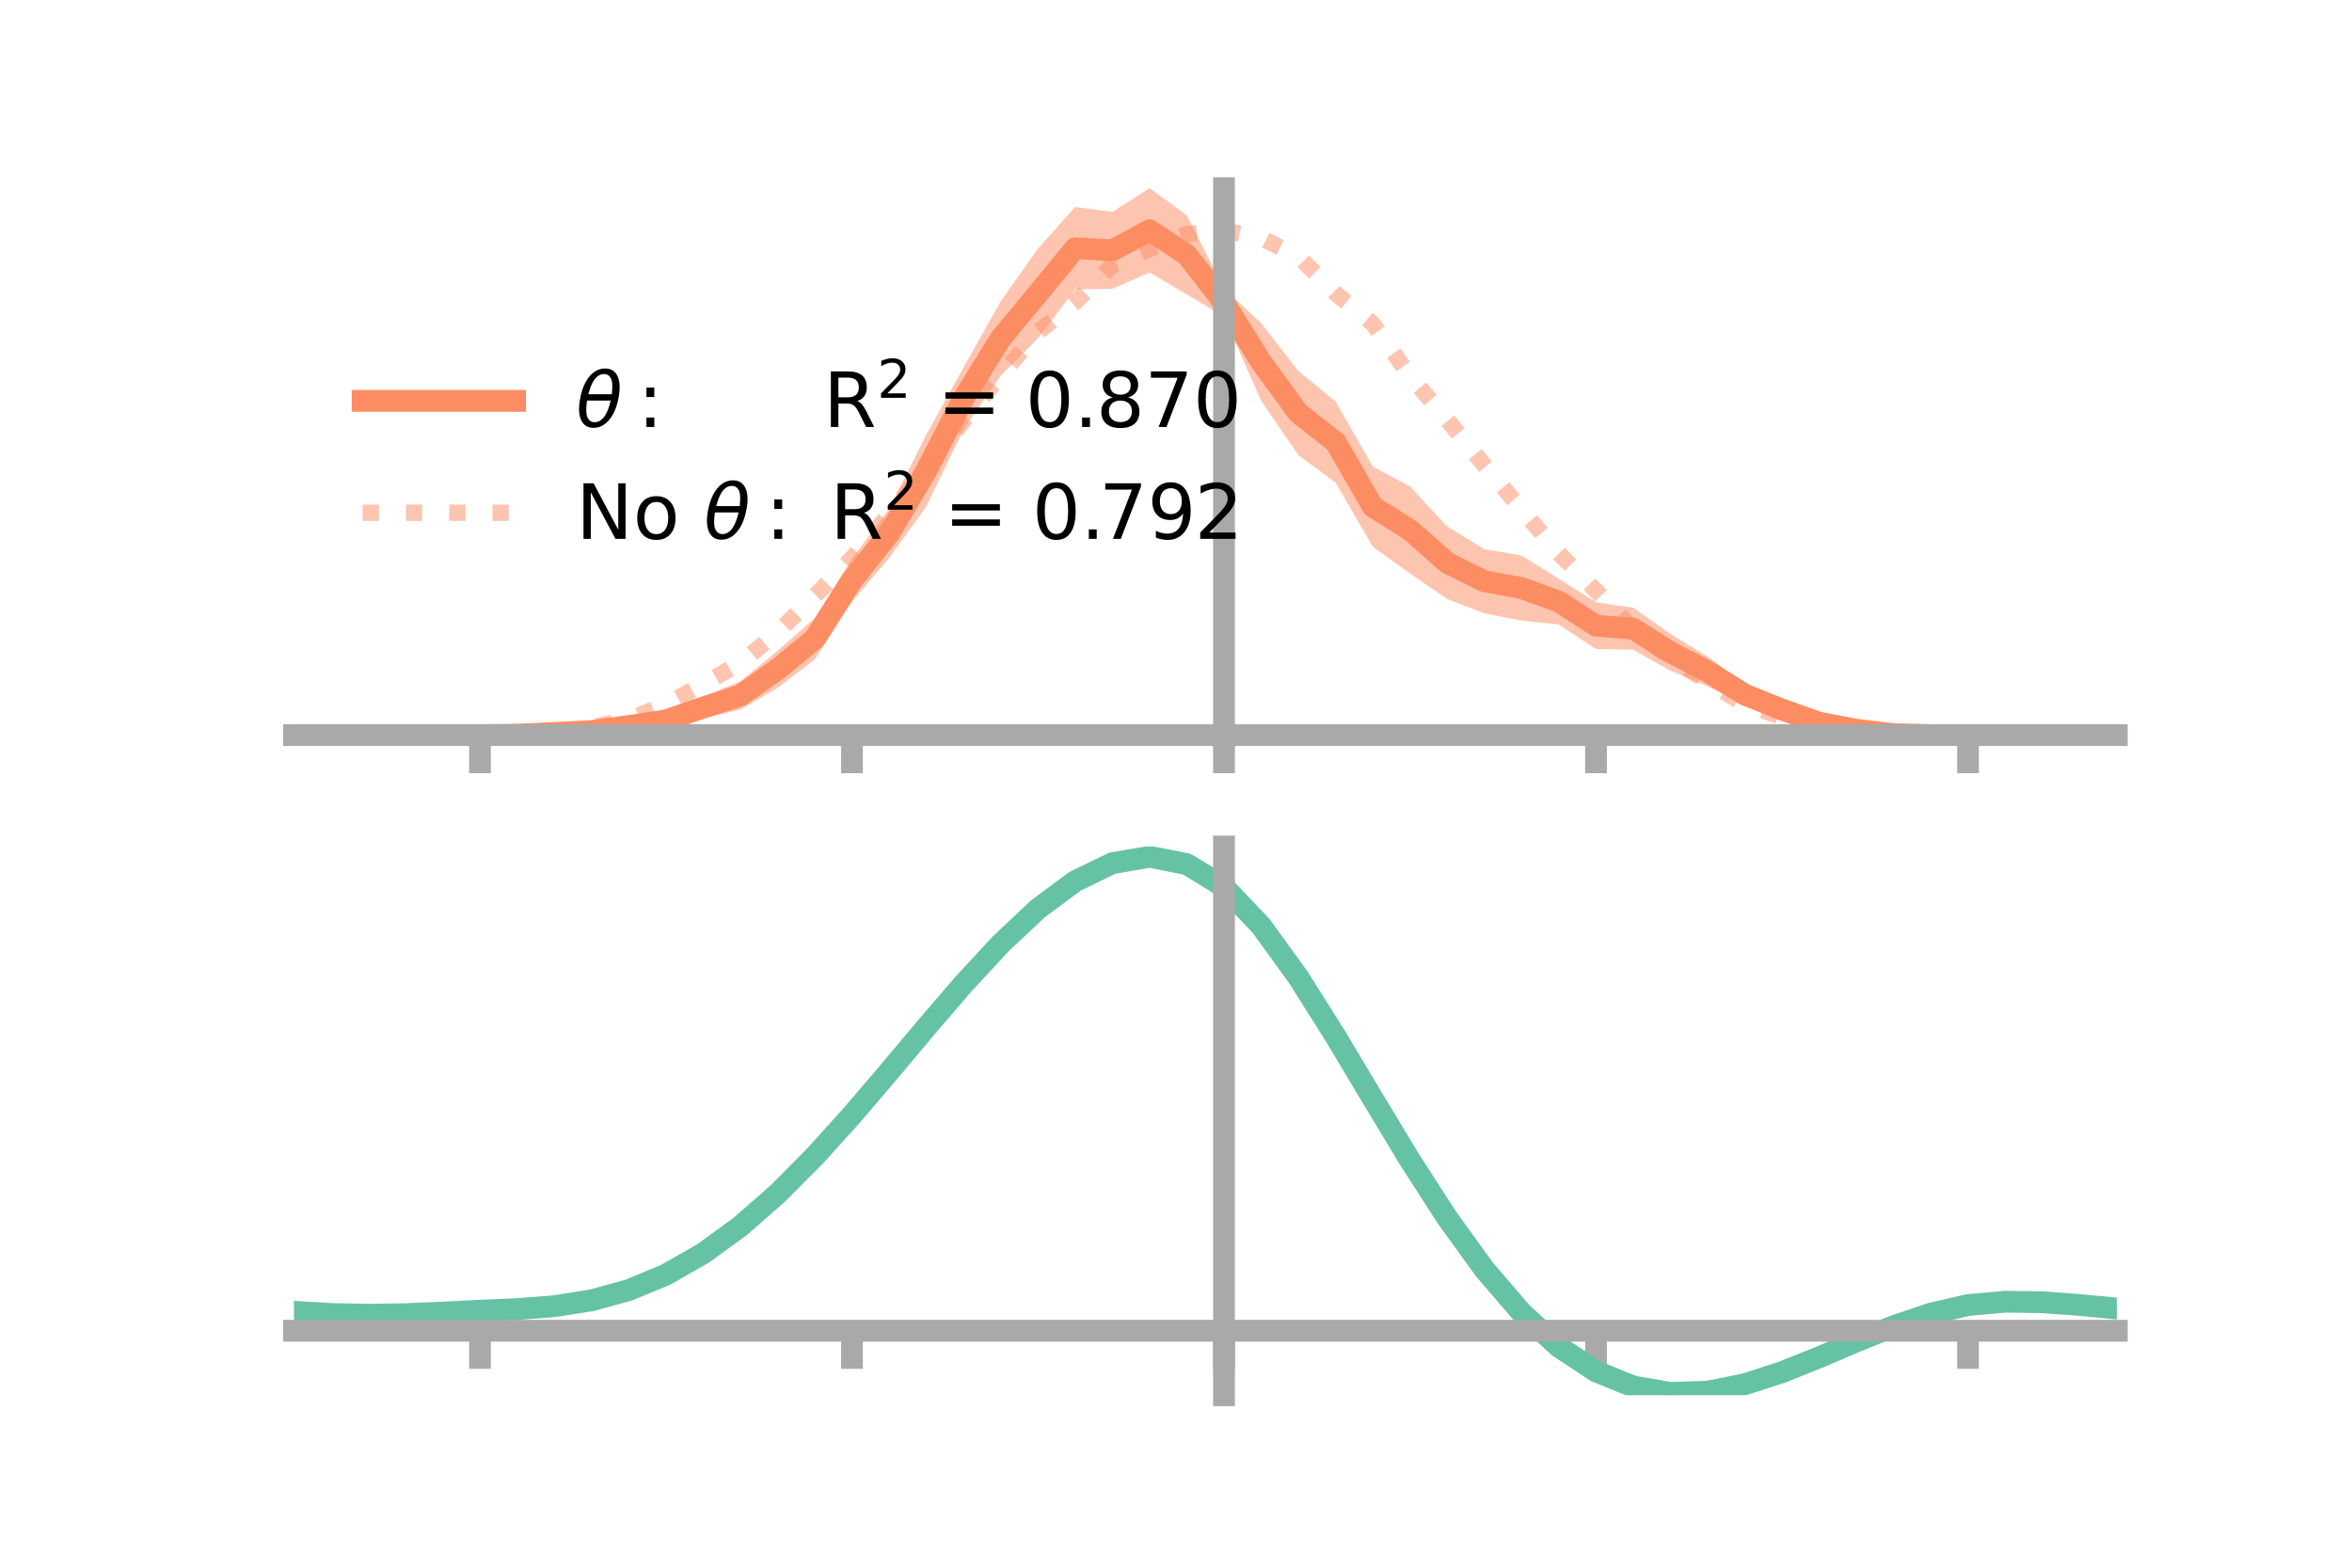 <?xml version="1.0" encoding="utf-8" standalone="no"?>
<!DOCTYPE svg PUBLIC "-//W3C//DTD SVG 1.1//EN"
  "http://www.w3.org/Graphics/SVG/1.1/DTD/svg11.dtd">
<!-- Created with matplotlib (https://matplotlib.org/) -->
<svg height="144pt" version="1.1" viewBox="0 0 216 144" width="216pt" xmlns="http://www.w3.org/2000/svg" xmlns:xlink="http://www.w3.org/1999/xlink">
 <defs>
  <style type="text/css">*{stroke-linecap:butt;stroke-linejoin:round;}</style>
 </defs>
 <g id="figure_1">
  <g id="patch_1">
   <path d="M 0 144 
L 216 144 
L 216 0 
L 0 0 
z
" style="fill:none;"/>
  </g>
  <g id="axes_1">
   <g id="patch_2">
    <path d="M 27 67.68 
L 194.4 67.68 
L 194.4 17.28 
L 27 17.28 
z
" style="fill:none;"/>
   </g>
   <g id="PolyCollection_1">
    <path clip-path="url(#p820ce96ad7)" d="M 27 67.521 
L 27 67.521 
L 30.416 67.521 
L 33.833 67.521 
L 37.249 67.521 
L 40.665 67.521 
L 44.082 67.52 
L 47.498 67.422 
L 50.914 67.091 
L 54.331 66.73 
L 57.747 66.123 
L 61.163 65.381 
L 64.58 64 
L 67.996 62.581 
L 71.412 59.779 
L 74.829 56.766 
L 78.245 51.315 
L 81.661 46.734 
L 85.078 39.904 
L 88.494 33.738 
L 91.91 27.652 
L 95.327 22.833 
L 98.743 19.012 
L 102.159 19.465 
L 105.576 17.28 
L 108.992 19.78 
L 112.408 26.502 
L 115.824 29.692 
L 119.241 34.083 
L 122.657 36.883 
L 126.073 42.865 
L 129.49 44.68 
L 132.906 48.363 
L 136.322 50.439 
L 139.739 51.034 
L 143.155 53.164 
L 146.571 55.332 
L 149.988 55.818 
L 153.404 58.217 
L 156.82 60.312 
L 160.237 62.856 
L 163.653 64.346 
L 167.069 65.801 
L 170.486 66.597 
L 173.902 67.196 
L 177.318 67.459 
L 180.735 67.521 
L 184.151 67.521 
L 187.567 67.521 
L 190.984 67.521 
L 194.4 67.521 
L 194.4 67.521 
L 194.4 67.521 
L 190.984 67.521 
L 187.567 67.521 
L 184.151 67.521 
L 180.735 67.521 
L 177.318 67.592 
L 173.902 67.68 
L 170.486 67.472 
L 167.069 66.969 
L 163.653 66.004 
L 160.237 64.756 
L 156.82 63.041 
L 153.404 61.607 
L 149.988 59.681 
L 146.571 59.621 
L 143.155 57.365 
L 139.739 57.005 
L 136.322 56.344 
L 132.906 55.025 
L 129.49 52.678 
L 126.073 50.222 
L 122.657 44.334 
L 119.241 41.805 
L 115.824 36.818 
L 112.408 29.085 
L 108.992 27.047 
L 105.576 25.024 
L 102.159 26.525 
L 98.743 26.574 
L 95.327 31.078 
L 91.91 34.504 
L 88.494 39.446 
L 85.078 46.516 
L 81.661 51.257 
L 78.245 55.264 
L 74.829 60.577 
L 71.412 63.181 
L 67.996 65.182 
L 64.58 65.98 
L 61.163 66.961 
L 57.747 67.255 
L 54.331 67.577 
L 50.914 67.562 
L 47.498 67.549 
L 44.082 67.521 
L 40.665 67.521 
L 37.249 67.521 
L 33.833 67.521 
L 30.416 67.521 
L 27 67.521 
z
" style="fill:#fc8d62;fill-opacity:0.5;"/>
   </g>
   <g id="matplotlib.axis_1">
    <g id="xtick_1">
     <g id="line2d_1">
      <defs>
       <path d="M 0 0 
L 0 3.5 
" id="m5cb492a3f5" style="stroke:#a9a9a9;stroke-width:2;"/>
      </defs>
      <g>
       <use style="fill:#a9a9a9;stroke:#a9a9a9;stroke-width:2;" x="44.082" xlink:href="#m5cb492a3f5" y="67.521"/>
      </g>
     </g>
    </g>
    <g id="xtick_2">
     <g id="line2d_2">
      <g>
       <use style="fill:#a9a9a9;stroke:#a9a9a9;stroke-width:2;" x="78.245" xlink:href="#m5cb492a3f5" y="67.521"/>
      </g>
     </g>
    </g>
    <g id="xtick_3">
     <g id="line2d_3">
      <g>
       <use style="fill:#a9a9a9;stroke:#a9a9a9;stroke-width:2;" x="112.408" xlink:href="#m5cb492a3f5" y="67.521"/>
      </g>
     </g>
    </g>
    <g id="xtick_4">
     <g id="line2d_4">
      <g>
       <use style="fill:#a9a9a9;stroke:#a9a9a9;stroke-width:2;" x="146.571" xlink:href="#m5cb492a3f5" y="67.521"/>
      </g>
     </g>
    </g>
    <g id="xtick_5">
     <g id="line2d_5">
      <g>
       <use style="fill:#a9a9a9;stroke:#a9a9a9;stroke-width:2;" x="180.735" xlink:href="#m5cb492a3f5" y="67.521"/>
      </g>
     </g>
    </g>
   </g>
   <g id="matplotlib.axis_2"/>
   <g id="line2d_6">
    <path clip-path="url(#p820ce96ad7)" d="M 27 67.521 
L 30.416 67.521 
L 33.833 67.521 
L 37.249 67.521 
L 40.665 67.521 
L 44.082 67.521 
L 47.498 67.486 
L 50.914 67.327 
L 54.331 67.153 
L 57.747 66.689 
L 61.163 66.171 
L 64.58 64.99 
L 67.996 63.881 
L 71.412 61.48 
L 74.829 58.671 
L 78.245 53.289 
L 81.661 48.996 
L 85.078 43.21 
L 88.494 36.592 
L 91.91 31.078 
L 95.327 26.956 
L 98.743 22.793 
L 102.159 22.995 
L 105.576 21.152 
L 108.992 23.414 
L 112.408 27.794 
L 115.824 33.255 
L 119.241 37.944 
L 122.657 40.608 
L 126.073 46.543 
L 129.49 48.679 
L 132.906 51.694 
L 136.322 53.391 
L 139.739 54.02 
L 143.155 55.264 
L 146.571 57.476 
L 149.988 57.75 
L 153.404 59.912 
L 156.82 61.677 
L 160.237 63.806 
L 163.653 65.175 
L 167.069 66.385 
L 170.486 67.035 
L 173.902 67.438 
L 177.318 67.526 
L 180.735 67.521 
L 184.151 67.521 
L 187.567 67.521 
L 190.984 67.521 
L 194.4 67.521 
" style="fill:none;stroke:#fc8d62;stroke-linecap:square;stroke-width:2;"/>
   </g>
   <g id="line2d_7">
    <path clip-path="url(#p820ce96ad7)" d="M 27 67.521 
L 30.416 67.521 
L 33.833 67.521 
L 37.249 67.521 
L 40.665 67.521 
L 44.082 67.521 
L 47.498 67.477 
L 50.914 67.229 
L 54.331 66.817 
L 57.747 66.065 
L 61.163 64.716 
L 64.58 62.847 
L 67.996 60.896 
L 71.412 58.073 
L 74.829 54.728 
L 78.245 51.266 
L 81.661 47.233 
L 85.078 43.087 
L 88.494 38.666 
L 91.91 34.46 
L 95.327 30.505 
L 98.743 27.753 
L 102.159 24.343 
L 105.576 22.854 
L 108.992 21.508 
L 112.408 21.152 
L 115.824 21.865 
L 119.241 23.562 
L 122.657 26.957 
L 126.073 29.734 
L 129.49 34.551 
L 132.906 38.563 
L 136.322 42.739 
L 139.739 46.797 
L 143.155 50.83 
L 146.571 54.253 
L 149.988 57.804 
L 153.404 60.434 
L 156.82 62.602 
L 160.237 64.725 
L 163.653 65.849 
L 167.069 66.665 
L 170.486 67.231 
L 173.902 67.516 
L 177.318 67.527 
L 180.735 67.521 
L 184.151 67.521 
L 187.567 67.521 
L 190.984 67.521 
L 194.4 67.521 
" style="fill:none;stroke:#fc8d62;stroke-dasharray:1.5,2.475;stroke-dashoffset:0;stroke-opacity:0.5;stroke-width:1.5;"/>
   </g>
   <g id="patch_3">
    <path d="M 112.408 67.68 
L 112.408 17.28 
" style="fill:none;stroke:#a9a9a9;stroke-linecap:square;stroke-linejoin:miter;stroke-width:2;"/>
   </g>
   <g id="patch_4">
    <path d="M 194.4 67.68 
L 194.4 17.28 
" style="fill:none;"/>
   </g>
   <g id="patch_5">
    <path d="M 27 67.521 
L 194.4 67.521 
" style="fill:none;stroke:#a9a9a9;stroke-linecap:square;stroke-linejoin:miter;stroke-width:2;"/>
   </g>
   <g id="patch_6">
    <path d="M 27 17.28 
L 194.4 17.28 
" style="fill:none;"/>
   </g>
   <g id="legend_1">
    <g id="line2d_8">
     <path d="M 33.3 36.824 
L 47.3 36.824 
" style="fill:none;stroke:#fc8d62;stroke-linecap:square;stroke-width:2;"/>
    </g>
    <g id="line2d_9"/>
    <g id="text_1">
     <!-- $\theta:$      R$^{2}$ = 0.870 -->
     <g transform="translate(52.9 39.274)scale(0.07 -0.07)">
      <defs>
       <path d="M 45.516 34.672 
L 14.453 34.672 
Q 12.359 20.062 14.5 13.875 
Q 17.188 6.25 24.469 6.25 
Q 31.781 6.25 37.359 13.922 
Q 42.234 20.656 45.516 34.672 
z
M 47.016 42.969 
Q 48.344 56.844 46.625 61.719 
Q 43.953 69.438 36.766 69.438 
Q 29.297 69.438 23.828 61.812 
Q 19.531 55.672 16.156 42.969 
z
M 38.188 76.766 
Q 49.906 76.766 54.594 66.406 
Q 59.281 56.109 55.719 37.844 
Q 52.203 19.625 43.453 9.281 
Q 34.766 -1.125 23.047 -1.125 
Q 11.281 -1.125 6.641 9.281 
Q 2 19.625 5.516 37.844 
Q 9.078 56.109 17.719 66.406 
Q 26.422 76.766 38.188 76.766 
z
" id="DejaVuSans-Oblique-952"/>
       <path d="M 11.719 12.406 
L 22.016 12.406 
L 22.016 0 
L 11.719 0 
z
M 11.719 51.703 
L 22.016 51.703 
L 22.016 39.312 
L 11.719 39.312 
z
" id="DejaVuSans-58"/>
       <path id="DejaVuSans-32"/>
       <path d="M 44.391 34.188 
Q 47.562 33.109 50.562 29.594 
Q 53.562 26.078 56.594 19.922 
L 66.609 0 
L 56 0 
L 46.688 18.703 
Q 43.062 26.031 39.672 28.422 
Q 36.281 30.812 30.422 30.812 
L 19.672 30.812 
L 19.672 0 
L 9.812 0 
L 9.812 72.906 
L 32.078 72.906 
Q 44.578 72.906 50.734 67.672 
Q 56.891 62.453 56.891 51.906 
Q 56.891 45.016 53.688 40.469 
Q 50.484 35.938 44.391 34.188 
z
M 19.672 64.797 
L 19.672 38.922 
L 32.078 38.922 
Q 39.203 38.922 42.844 42.219 
Q 46.484 45.516 46.484 51.906 
Q 46.484 58.297 42.844 61.547 
Q 39.203 64.797 32.078 64.797 
z
" id="DejaVuSans-82"/>
       <path d="M 19.188 8.297 
L 53.609 8.297 
L 53.609 0 
L 7.328 0 
L 7.328 8.297 
Q 12.938 14.109 22.625 23.891 
Q 32.328 33.688 34.812 36.531 
Q 39.547 41.844 41.422 45.531 
Q 43.312 49.219 43.312 52.781 
Q 43.312 58.594 39.234 62.25 
Q 35.156 65.922 28.609 65.922 
Q 23.969 65.922 18.812 64.312 
Q 13.672 62.703 7.812 59.422 
L 7.812 69.391 
Q 13.766 71.781 18.938 73 
Q 24.125 74.219 28.422 74.219 
Q 39.75 74.219 46.484 68.547 
Q 53.219 62.891 53.219 53.422 
Q 53.219 48.922 51.531 44.891 
Q 49.859 40.875 45.406 35.406 
Q 44.188 33.984 37.641 27.219 
Q 31.109 20.453 19.188 8.297 
z
" id="DejaVuSans-50"/>
       <path d="M 10.594 45.406 
L 73.188 45.406 
L 73.188 37.203 
L 10.594 37.203 
z
M 10.594 25.484 
L 73.188 25.484 
L 73.188 17.188 
L 10.594 17.188 
z
" id="DejaVuSans-61"/>
       <path d="M 31.781 66.406 
Q 24.172 66.406 20.328 58.906 
Q 16.5 51.422 16.5 36.375 
Q 16.5 21.391 20.328 13.891 
Q 24.172 6.391 31.781 6.391 
Q 39.453 6.391 43.281 13.891 
Q 47.125 21.391 47.125 36.375 
Q 47.125 51.422 43.281 58.906 
Q 39.453 66.406 31.781 66.406 
z
M 31.781 74.219 
Q 44.047 74.219 50.516 64.516 
Q 56.984 54.828 56.984 36.375 
Q 56.984 17.969 50.516 8.266 
Q 44.047 -1.422 31.781 -1.422 
Q 19.531 -1.422 13.062 8.266 
Q 6.594 17.969 6.594 36.375 
Q 6.594 54.828 13.062 64.516 
Q 19.531 74.219 31.781 74.219 
z
" id="DejaVuSans-48"/>
       <path d="M 10.688 12.406 
L 21 12.406 
L 21 0 
L 10.688 0 
z
" id="DejaVuSans-46"/>
       <path d="M 31.781 34.625 
Q 24.75 34.625 20.719 30.859 
Q 16.703 27.094 16.703 20.516 
Q 16.703 13.922 20.719 10.156 
Q 24.75 6.391 31.781 6.391 
Q 38.812 6.391 42.859 10.172 
Q 46.922 13.969 46.922 20.516 
Q 46.922 27.094 42.891 30.859 
Q 38.875 34.625 31.781 34.625 
z
M 21.922 38.812 
Q 15.578 40.375 12.031 44.719 
Q 8.5 49.078 8.5 55.328 
Q 8.5 64.062 14.719 69.141 
Q 20.953 74.219 31.781 74.219 
Q 42.672 74.219 48.875 69.141 
Q 55.078 64.062 55.078 55.328 
Q 55.078 49.078 51.531 44.719 
Q 48 40.375 41.703 38.812 
Q 48.828 37.156 52.797 32.312 
Q 56.781 27.484 56.781 20.516 
Q 56.781 9.906 50.312 4.234 
Q 43.844 -1.422 31.781 -1.422 
Q 19.734 -1.422 13.25 4.234 
Q 6.781 9.906 6.781 20.516 
Q 6.781 27.484 10.781 32.312 
Q 14.797 37.156 21.922 38.812 
z
M 18.312 54.391 
Q 18.312 48.734 21.844 45.562 
Q 25.391 42.391 31.781 42.391 
Q 38.141 42.391 41.719 45.562 
Q 45.312 48.734 45.312 54.391 
Q 45.312 60.062 41.719 63.234 
Q 38.141 66.406 31.781 66.406 
Q 25.391 66.406 21.844 63.234 
Q 18.312 60.062 18.312 54.391 
z
" id="DejaVuSans-56"/>
       <path d="M 8.203 72.906 
L 55.078 72.906 
L 55.078 68.703 
L 28.609 0 
L 18.312 0 
L 43.219 64.594 
L 8.203 64.594 
z
" id="DejaVuSans-55"/>
      </defs>
      <use transform="translate(0 0.766)" xlink:href="#DejaVuSans-Oblique-952"/>
      <use transform="translate(80.664 0.766)" xlink:href="#DejaVuSans-58"/>
      <use transform="translate(133.838 0.766)" xlink:href="#DejaVuSans-32"/>
      <use transform="translate(165.625 0.766)" xlink:href="#DejaVuSans-32"/>
      <use transform="translate(197.412 0.766)" xlink:href="#DejaVuSans-32"/>
      <use transform="translate(229.199 0.766)" xlink:href="#DejaVuSans-32"/>
      <use transform="translate(260.986 0.766)" xlink:href="#DejaVuSans-32"/>
      <use transform="translate(292.773 0.766)" xlink:href="#DejaVuSans-32"/>
      <use transform="translate(324.561 0.766)" xlink:href="#DejaVuSans-82"/>
      <use transform="translate(395 39.047)scale(0.7)" xlink:href="#DejaVuSans-50"/>
      <use transform="translate(442.271 0.766)" xlink:href="#DejaVuSans-32"/>
      <use transform="translate(474.058 0.766)" xlink:href="#DejaVuSans-61"/>
      <use transform="translate(557.847 0.766)" xlink:href="#DejaVuSans-32"/>
      <use transform="translate(589.634 0.766)" xlink:href="#DejaVuSans-48"/>
      <use transform="translate(653.257 0.766)" xlink:href="#DejaVuSans-46"/>
      <use transform="translate(682.419 0.766)" xlink:href="#DejaVuSans-56"/>
      <use transform="translate(746.042 0.766)" xlink:href="#DejaVuSans-55"/>
      <use transform="translate(809.665 0.766)" xlink:href="#DejaVuSans-48"/>
     </g>
    </g>
    <g id="line2d_10">
     <path d="M 33.3 47.099 
L 47.3 47.099 
" style="fill:none;stroke:#fc8d62;stroke-dasharray:1.5,2.475;stroke-dashoffset:0;stroke-opacity:0.5;stroke-width:1.5;"/>
    </g>
    <g id="line2d_11"/>
    <g id="text_2">
     <!-- No $\theta:$ R$^{2}$ = 0.792 -->
     <g transform="translate(52.9 49.549)scale(0.07 -0.07)">
      <defs>
       <path d="M 9.812 72.906 
L 23.094 72.906 
L 55.422 11.922 
L 55.422 72.906 
L 64.984 72.906 
L 64.984 0 
L 51.703 0 
L 19.391 60.984 
L 19.391 0 
L 9.812 0 
z
" id="DejaVuSans-78"/>
       <path d="M 30.609 48.391 
Q 23.391 48.391 19.188 42.75 
Q 14.984 37.109 14.984 27.297 
Q 14.984 17.484 19.156 11.844 
Q 23.344 6.203 30.609 6.203 
Q 37.797 6.203 41.984 11.859 
Q 46.188 17.531 46.188 27.297 
Q 46.188 37.016 41.984 42.703 
Q 37.797 48.391 30.609 48.391 
z
M 30.609 56 
Q 42.328 56 49.016 48.375 
Q 55.719 40.766 55.719 27.297 
Q 55.719 13.875 49.016 6.219 
Q 42.328 -1.422 30.609 -1.422 
Q 18.844 -1.422 12.172 6.219 
Q 5.516 13.875 5.516 27.297 
Q 5.516 40.766 12.172 48.375 
Q 18.844 56 30.609 56 
z
" id="DejaVuSans-111"/>
       <path d="M 10.984 1.516 
L 10.984 10.5 
Q 14.703 8.734 18.5 7.812 
Q 22.312 6.891 25.984 6.891 
Q 35.75 6.891 40.891 13.453 
Q 46.047 20.016 46.781 33.406 
Q 43.953 29.203 39.594 26.953 
Q 35.25 24.703 29.984 24.703 
Q 19.047 24.703 12.672 31.312 
Q 6.297 37.938 6.297 49.422 
Q 6.297 60.641 12.938 67.422 
Q 19.578 74.219 30.609 74.219 
Q 43.266 74.219 49.922 64.516 
Q 56.594 54.828 56.594 36.375 
Q 56.594 19.141 48.406 8.859 
Q 40.234 -1.422 26.422 -1.422 
Q 22.703 -1.422 18.891 -0.688 
Q 15.094 0.047 10.984 1.516 
z
M 30.609 32.422 
Q 37.25 32.422 41.125 36.953 
Q 45.016 41.5 45.016 49.422 
Q 45.016 57.281 41.125 61.844 
Q 37.25 66.406 30.609 66.406 
Q 23.969 66.406 20.094 61.844 
Q 16.219 57.281 16.219 49.422 
Q 16.219 41.5 20.094 36.953 
Q 23.969 32.422 30.609 32.422 
z
" id="DejaVuSans-57"/>
      </defs>
      <use transform="translate(0 0.766)" xlink:href="#DejaVuSans-78"/>
      <use transform="translate(74.805 0.766)" xlink:href="#DejaVuSans-111"/>
      <use transform="translate(135.986 0.766)" xlink:href="#DejaVuSans-32"/>
      <use transform="translate(167.773 0.766)" xlink:href="#DejaVuSans-Oblique-952"/>
      <use transform="translate(248.438 0.766)" xlink:href="#DejaVuSans-58"/>
      <use transform="translate(301.611 0.766)" xlink:href="#DejaVuSans-32"/>
      <use transform="translate(333.398 0.766)" xlink:href="#DejaVuSans-82"/>
      <use transform="translate(403.838 39.047)scale(0.7)" xlink:href="#DejaVuSans-50"/>
      <use transform="translate(451.108 0.766)" xlink:href="#DejaVuSans-32"/>
      <use transform="translate(482.896 0.766)" xlink:href="#DejaVuSans-61"/>
      <use transform="translate(566.685 0.766)" xlink:href="#DejaVuSans-32"/>
      <use transform="translate(598.472 0.766)" xlink:href="#DejaVuSans-48"/>
      <use transform="translate(662.095 0.766)" xlink:href="#DejaVuSans-46"/>
      <use transform="translate(686.132 0.766)" xlink:href="#DejaVuSans-55"/>
      <use transform="translate(749.755 0.766)" xlink:href="#DejaVuSans-57"/>
      <use transform="translate(811.628 0.766)" xlink:href="#DejaVuSans-50"/>
     </g>
    </g>
   </g>
  </g>
  <g id="axes_2">
   <g id="patch_7">
    <path d="M 27 128.16 
L 194.4 128.16 
L 194.4 77.76 
L 27 77.76 
z
" style="fill:none;"/>
   </g>
   <g id="PolyCollection_2">
    <path clip-path="url(#pb8733c938a)" d="M 27 120.534 
L 27 120.453 
L 30.416 120.662 
L 33.833 120.733 
L 37.249 120.67 
L 40.665 120.515 
L 44.082 120.339 
L 47.498 120.185 
L 50.914 119.915 
L 54.331 119.368 
L 57.747 118.419 
L 61.163 116.977 
L 64.58 114.99 
L 67.996 112.449 
L 71.412 109.386 
L 74.829 105.868 
L 78.245 101.995 
L 81.661 97.898 
L 85.078 93.731 
L 88.494 89.668 
L 91.91 85.899 
L 95.327 82.622 
L 98.743 80.04 
L 102.159 78.355 
L 105.576 77.76 
L 108.992 78.442 
L 112.408 80.569 
L 115.824 84.219 
L 119.241 89.013 
L 122.657 94.516 
L 126.073 100.319 
L 129.49 106.065 
L 132.906 111.455 
L 136.322 116.254 
L 139.739 120.293 
L 143.155 123.469 
L 146.571 125.744 
L 149.988 127.142 
L 153.404 127.732 
L 156.82 127.624 
L 160.237 126.951 
L 163.653 125.864 
L 167.069 124.522 
L 170.486 123.088 
L 173.902 121.721 
L 177.318 120.573 
L 180.735 119.795 
L 184.151 119.488 
L 187.567 119.541 
L 190.984 119.804 
L 194.4 120.142 
L 194.4 120.249 
L 194.4 120.249 
L 190.984 119.934 
L 187.567 119.69 
L 184.151 119.647 
L 180.735 119.959 
L 177.318 120.746 
L 173.902 121.923 
L 170.486 123.337 
L 167.069 124.824 
L 163.653 126.216 
L 160.237 127.342 
L 156.82 128.04 
L 153.404 128.16 
L 149.988 127.576 
L 146.571 126.194 
L 143.155 123.959 
L 139.739 120.864 
L 136.322 116.945 
L 132.906 112.298 
L 129.49 107.079 
L 126.073 101.513 
L 122.657 95.888 
L 119.241 90.55 
L 115.824 85.897 
L 112.408 82.356 
L 108.992 80.299 
L 105.576 79.642 
L 102.159 80.22 
L 98.743 81.846 
L 95.327 84.33 
L 91.91 87.476 
L 88.494 91.087 
L 85.078 94.972 
L 81.661 98.952 
L 78.245 102.861 
L 74.829 106.553 
L 71.412 109.907 
L 67.996 112.832 
L 64.58 115.266 
L 61.163 117.181 
L 57.747 118.584 
L 54.331 119.514 
L 50.914 120.05 
L 47.498 120.311 
L 44.082 120.453 
L 40.665 120.612 
L 37.249 120.748 
L 33.833 120.796 
L 30.416 120.725 
L 27 120.534 
z
" style="fill:#66c2a5;fill-opacity:0.5;"/>
   </g>
   <g id="matplotlib.axis_3">
    <g id="xtick_6">
     <g id="line2d_12">
      <g>
       <use style="fill:#a9a9a9;stroke:#a9a9a9;stroke-width:2;" x="44.082" xlink:href="#m5cb492a3f5" y="122.236"/>
      </g>
     </g>
    </g>
    <g id="xtick_7">
     <g id="line2d_13">
      <g>
       <use style="fill:#a9a9a9;stroke:#a9a9a9;stroke-width:2;" x="78.245" xlink:href="#m5cb492a3f5" y="122.236"/>
      </g>
     </g>
    </g>
    <g id="xtick_8">
     <g id="line2d_14">
      <g>
       <use style="fill:#a9a9a9;stroke:#a9a9a9;stroke-width:2;" x="112.408" xlink:href="#m5cb492a3f5" y="122.236"/>
      </g>
     </g>
    </g>
    <g id="xtick_9">
     <g id="line2d_15">
      <g>
       <use style="fill:#a9a9a9;stroke:#a9a9a9;stroke-width:2;" x="146.571" xlink:href="#m5cb492a3f5" y="122.236"/>
      </g>
     </g>
    </g>
    <g id="xtick_10">
     <g id="line2d_16">
      <g>
       <use style="fill:#a9a9a9;stroke:#a9a9a9;stroke-width:2;" x="180.735" xlink:href="#m5cb492a3f5" y="122.236"/>
      </g>
     </g>
    </g>
   </g>
   <g id="matplotlib.axis_4"/>
   <g id="line2d_17">
    <path clip-path="url(#pb8733c938a)" d="M 27 120.493 
L 30.416 120.694 
L 33.833 120.764 
L 37.249 120.709 
L 40.665 120.564 
L 44.082 120.396 
L 47.498 120.248 
L 50.914 119.982 
L 54.331 119.441 
L 57.747 118.501 
L 61.163 117.079 
L 64.58 115.128 
L 67.996 112.641 
L 71.412 109.647 
L 74.829 106.21 
L 78.245 102.428 
L 81.661 98.425 
L 85.078 94.352 
L 88.494 90.377 
L 91.91 86.687 
L 95.327 83.476 
L 98.743 80.943 
L 102.159 79.287 
L 105.576 78.701 
L 108.992 79.371 
L 112.408 81.462 
L 115.824 85.058 
L 119.241 89.781 
L 122.657 95.202 
L 126.073 100.916 
L 129.49 106.572 
L 132.906 111.876 
L 136.322 116.599 
L 139.739 120.578 
L 143.155 123.714 
L 146.571 125.969 
L 149.988 127.359 
L 153.404 127.946 
L 156.82 127.832 
L 160.237 127.147 
L 163.653 126.04 
L 167.069 124.673 
L 170.486 123.212 
L 173.902 121.822 
L 177.318 120.66 
L 180.735 119.877 
L 184.151 119.567 
L 187.567 119.616 
L 190.984 119.869 
L 194.4 120.196 
" style="fill:none;stroke:#66c2a5;stroke-linecap:square;stroke-width:2;"/>
   </g>
   <g id="patch_8">
    <path d="M 112.408 128.16 
L 112.408 77.76 
" style="fill:none;stroke:#a9a9a9;stroke-linecap:square;stroke-linejoin:miter;stroke-width:2;"/>
   </g>
   <g id="patch_9">
    <path d="M 194.4 128.16 
L 194.4 77.76 
" style="fill:none;"/>
   </g>
   <g id="patch_10">
    <path d="M 27 122.236 
L 194.4 122.236 
" style="fill:none;stroke:#a9a9a9;stroke-linecap:square;stroke-linejoin:miter;stroke-width:2;"/>
   </g>
   <g id="patch_11">
    <path d="M 27 77.76 
L 194.4 77.76 
" style="fill:none;"/>
   </g>
  </g>
 </g>
 <defs>
  <clipPath id="p820ce96ad7">
   <rect height="50.4" width="167.4" x="27" y="17.28"/>
  </clipPath>
  <clipPath id="pb8733c938a">
   <rect height="50.4" width="167.4" x="27" y="77.76"/>
  </clipPath>
 </defs>
</svg>
